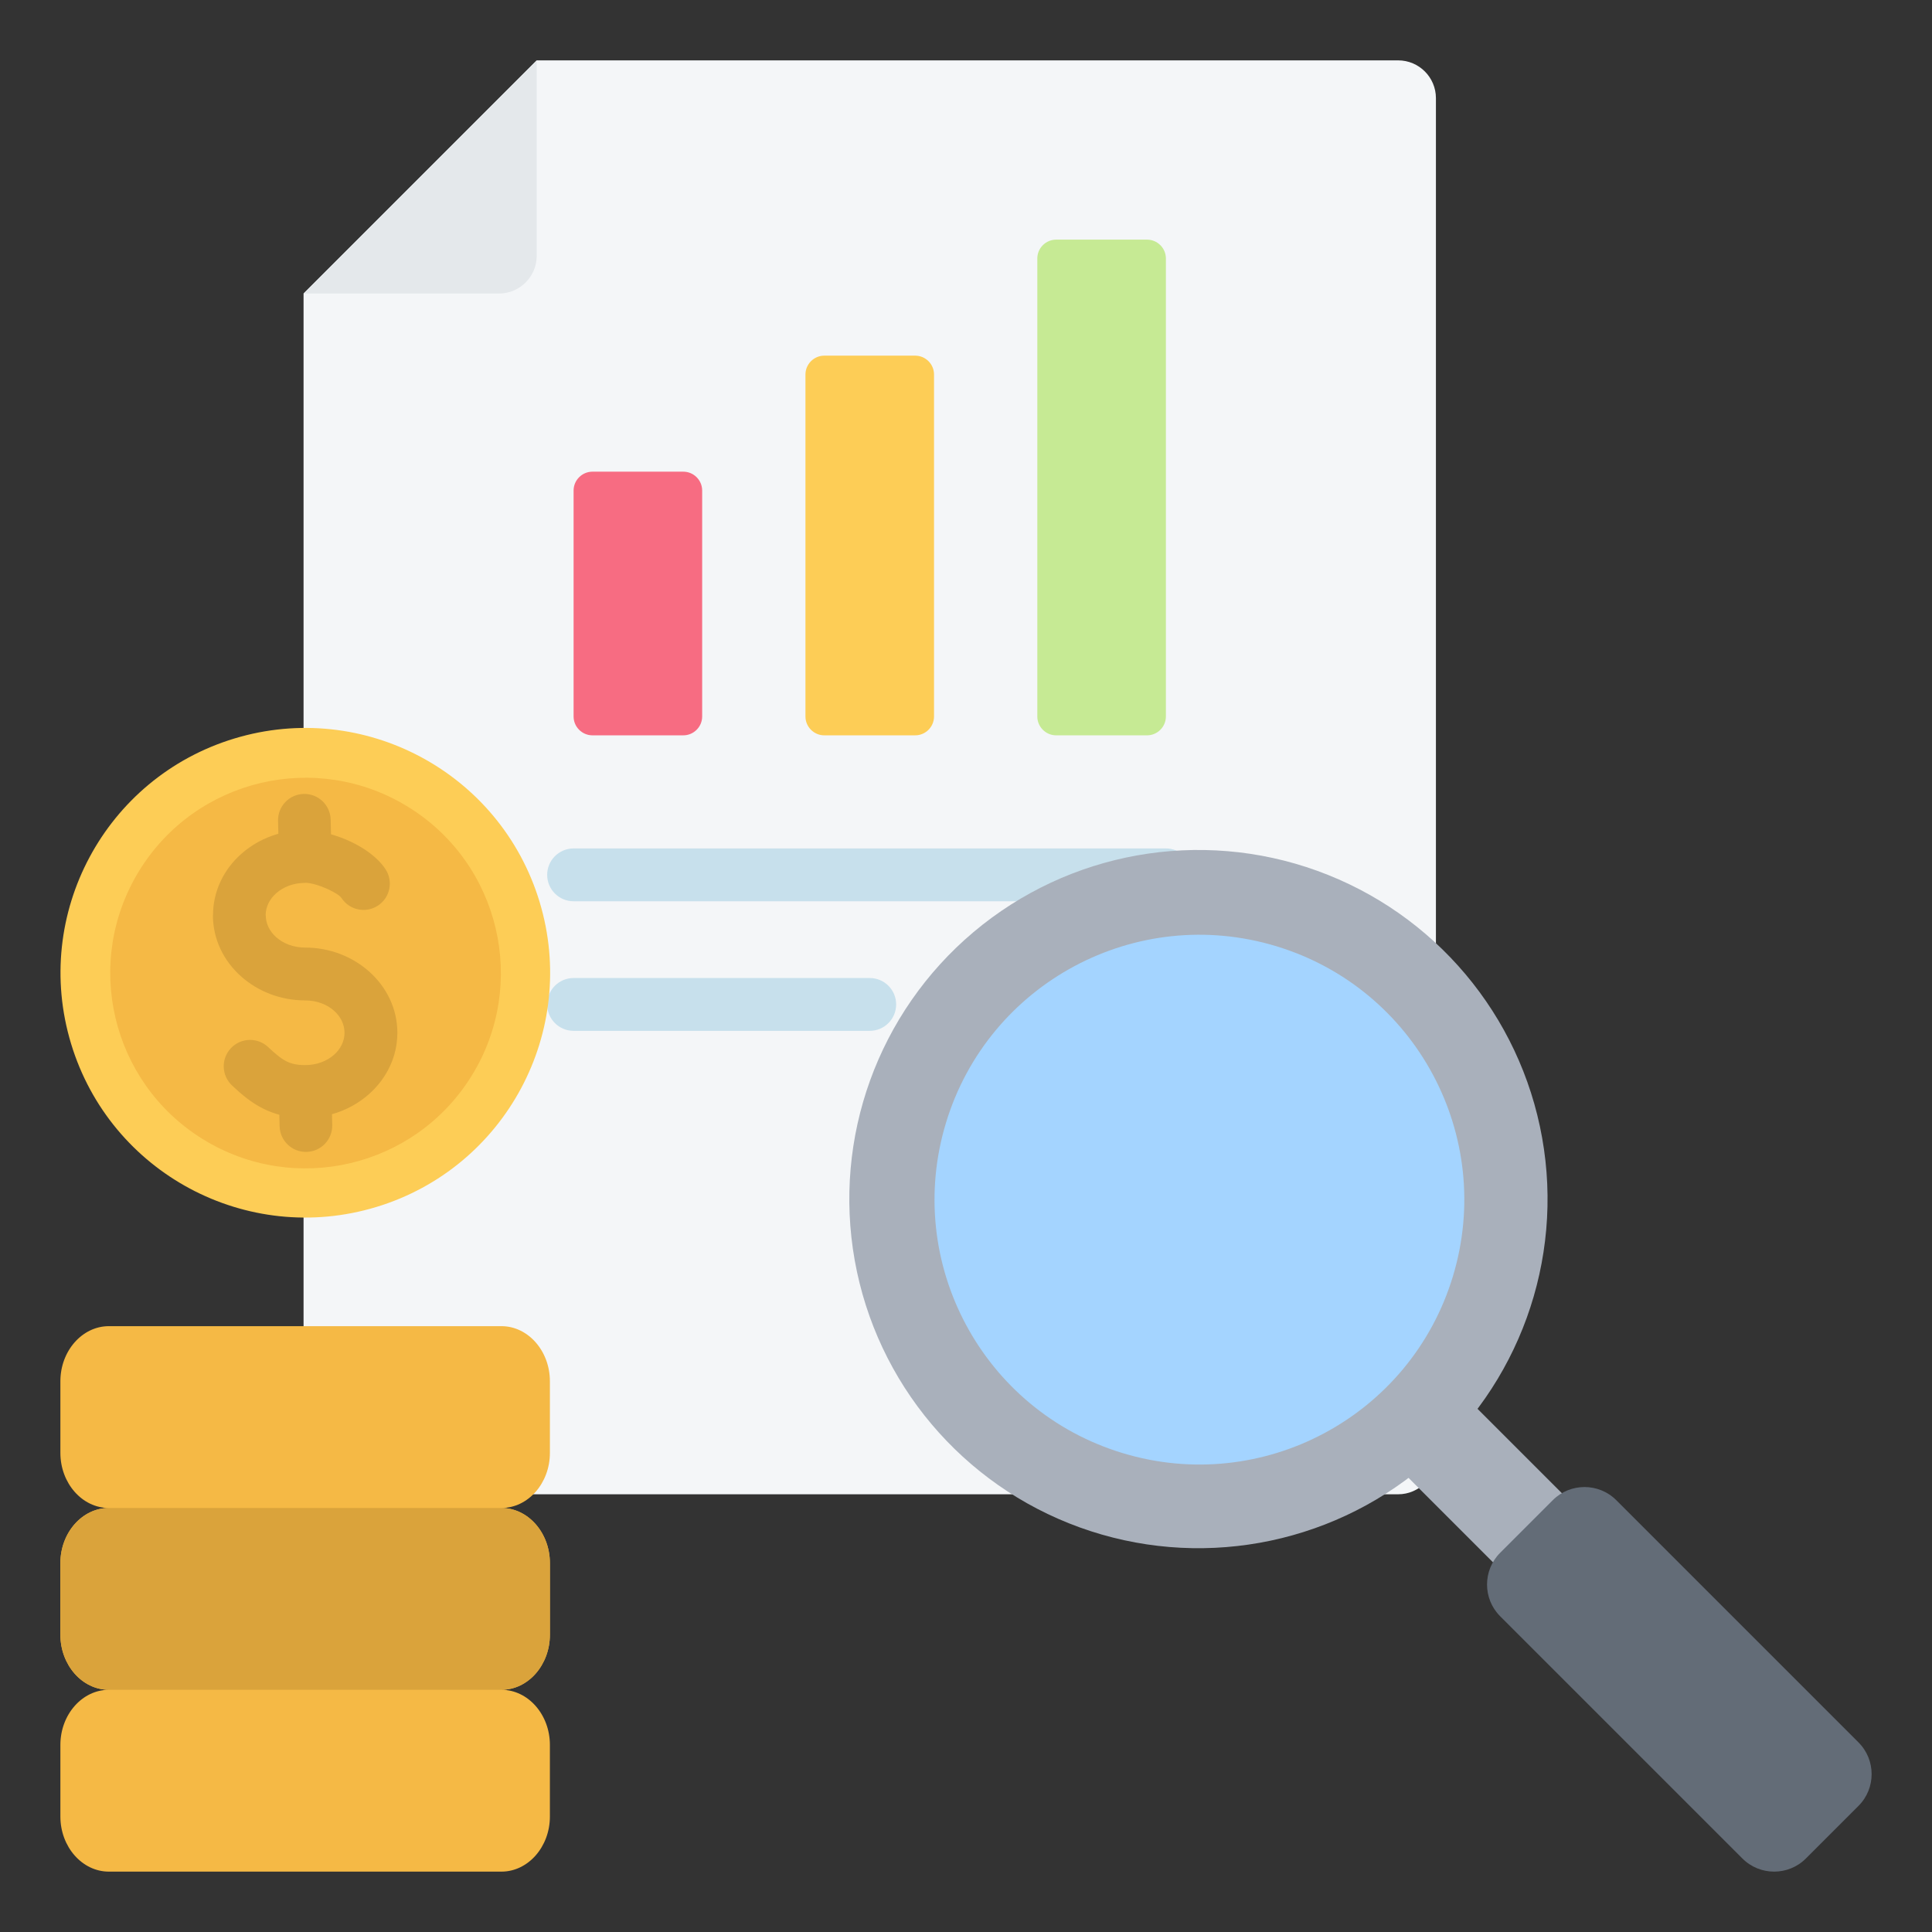 <svg id="Layer_1" enable-background="new 0 0 512 512" height="512" viewBox="0 0 512 512" width="512" xmlns="http://www.w3.org/2000/svg"><rect x="0" y="0" width="512" height="512" fill="#333333" stroke="none"/><g clip-rule="evenodd" fill-rule="evenodd"><g><g><path d="m370.534 16h-228.299l-61.789 61.789v308.211c0 5.508 4.492 10 10 10h280.088c5.508 0 10-4.492 10-10v-360c-.001-5.508-4.493-10-10-10z" fill="#f4f6f8"/><path d="m142.235 16-61.789 61.789h51.789c5.508 0 10-4.492 10-10z" fill="#e4e8eb"/></g><path d="m218.453 94.252h24.074c2.754 0 5 2.246 5 5.001v90.619c0 2.754-2.246 5-5 5-8.025 0-16.049 0-24.074 0-2.754 0-5-2.246-5-5 0-38.455 0-52.164 0-90.619-.001-2.754 2.245-5.001 5-5.001z" fill="#fdcd56"/><path d="m279.898 63.505h24.074c2.754 0 5 2.246 5 5v121.367c0 2.754-2.246 5-5 5h-24.074c-2.754 0-5-2.246-5-5v-121.368c0-2.754 2.246-4.999 5-4.999z" fill="#c6ea94"/><path d="m157.008 124.999h24.073c2.754 0 5 2.246 5 5v59.871c.001 2.754-2.246 5.001-5 5.001-8.025 0-16.049 0-24.073 0-2.754 0-5-2.247-5-5.001 0-27.536 0-32.334 0-59.871 0-2.754 2.246-5 5-5z" fill="#f76c82"/><path d="m152.008 273.186c-3.866 0-7-3.134-7-7s3.134-7 7-7h78.482c3.866 0 7 3.134 7 7s-3.134 7-7 7zm0-34.34c-3.866 0-7-3.134-7-7s3.134-7 7-7h156.963c3.866 0 7 3.134 7 7s-3.134 7-7 7z" fill="#c7e0ec"/></g><g><ellipse cx="80.865" cy="257.831" fill="#fdcd56" rx="64.865" ry="64.865" transform="matrix(.957 -.29 .29 .957 -71.246 34.496)"/><ellipse cx="80.865" cy="257.831" fill="#f5b945" rx="51.732" ry="51.732" transform="matrix(.526 -.851 .851 .526 -180.973 191.07)"/><path d="m61.489 287.656c-2.809-2.643-2.944-7.062-.301-9.871s7.062-2.944 9.871-.301c1.802 1.7 3.347 3.015 4.861 3.781 1.282.648 2.818.998 4.944.998 3.064 0 5.776-1.054 7.683-2.756 1.702-1.52 2.756-3.58 2.756-5.816 0-2.237-1.054-4.296-2.756-5.816-1.907-1.703-4.619-2.756-7.683-2.756-6.567 0-12.575-2.433-16.98-6.366-4.609-4.115-7.459-9.843-7.459-16.207h.028c0-6.38 2.841-12.107 7.432-16.207 2.753-2.458 6.131-4.33 9.882-5.388l-.082-3.413c-.09-3.851 2.958-7.046 6.809-7.137 3.851-.09 7.046 2.958 7.137 6.809l.093 3.89c1.723.493 3.464 1.135 5.092 1.892 3.807 1.771 7.354 4.321 9.345 7.35 2.114 3.216 1.22 7.538-1.996 9.652s-7.538 1.22-9.653-1.996c-.443-.675-1.841-1.526-3.548-2.319-2.281-1.061-4.63-1.732-6.099-1.732v.027c-3.064 0-5.776 1.054-7.682 2.756-1.72 1.535-2.784 3.597-2.784 5.816h.028c0 2.237 1.054 4.296 2.756 5.816 1.907 1.703 4.619 2.757 7.683 2.757 6.567 0 12.575 2.433 16.98 6.366 4.609 4.115 7.459 9.843 7.459 16.207 0 6.363-2.851 12.092-7.459 16.207-2.749 2.455-6.124 4.326-9.869 5.385l.069 2.845c.09 3.851-2.958 7.046-6.809 7.137-3.851.09-7.046-2.958-7.137-6.809l-.073-3.032c-1.551-.416-2.998-.983-4.395-1.689-3.015-1.528-5.472-3.56-8.143-6.08z" fill="#daa33b"/></g><g><path d="m28.846 351.446h104.038c7.064 0 12.844 6.57 12.844 14.602v18.982c0 8.031-5.78 14.602-12.844 14.602 7.064 0 12.844 6.57 12.844 14.601v18.982c0 8.031-5.78 14.601-12.844 14.601 7.064 0 12.844 6.57 12.844 14.601v18.982c0 8.031-5.78 14.601-12.844 14.601h-104.038c-7.065 0-12.844-6.57-12.844-14.601v-18.982c0-8.031 5.78-14.601 12.844-14.601-7.065 0-12.844-6.57-12.844-14.601v-18.982c0-8.031 5.78-14.601 12.844-14.601-7.065 0-12.844-6.571-12.844-14.602v-18.982c0-8.031 5.78-14.602 12.844-14.602z" fill="#f5b945"/><path d="m28.846 447.815h104.038c7.064 0 12.844-6.57 12.844-14.601v-18.982c0-8.031-5.78-14.601-12.844-14.601h-104.038c-7.065 0-12.844 6.57-12.844 14.601v18.982c0 8.031 5.78 14.601 12.844 14.601z" fill="#daa33b"/></g><g><path d="m380.271 368.24h25.868v49.93h-25.868z" fill="#a9b0bb" transform="matrix(.707 -.707 .707 .707 -162.871 393.208)"/><ellipse cx="317.82" cy="317.82" fill="#a9b0bb" rx="92.557" ry="92.557" transform="matrix(.34 -.94 .94 .34 -89.212 508.463)"/><path d="m397.544 411.521 13.977-13.977c4.616-4.616 12.171-4.617 16.788 0l64.228 64.228c4.617 4.617 4.617 12.171 0 16.788l-13.977 13.977c-4.617 4.617-12.171 4.617-16.788 0l-64.228-64.228c-4.616-4.617-4.616-12.171 0-16.788z" fill="#636c77"/><ellipse cx="317.82" cy="317.82" fill="#a4d4ff" rx="70.185" ry="70.185" transform="matrix(.29 -.957 .957 .29 -78.463 529.904)"/></g></g></svg>